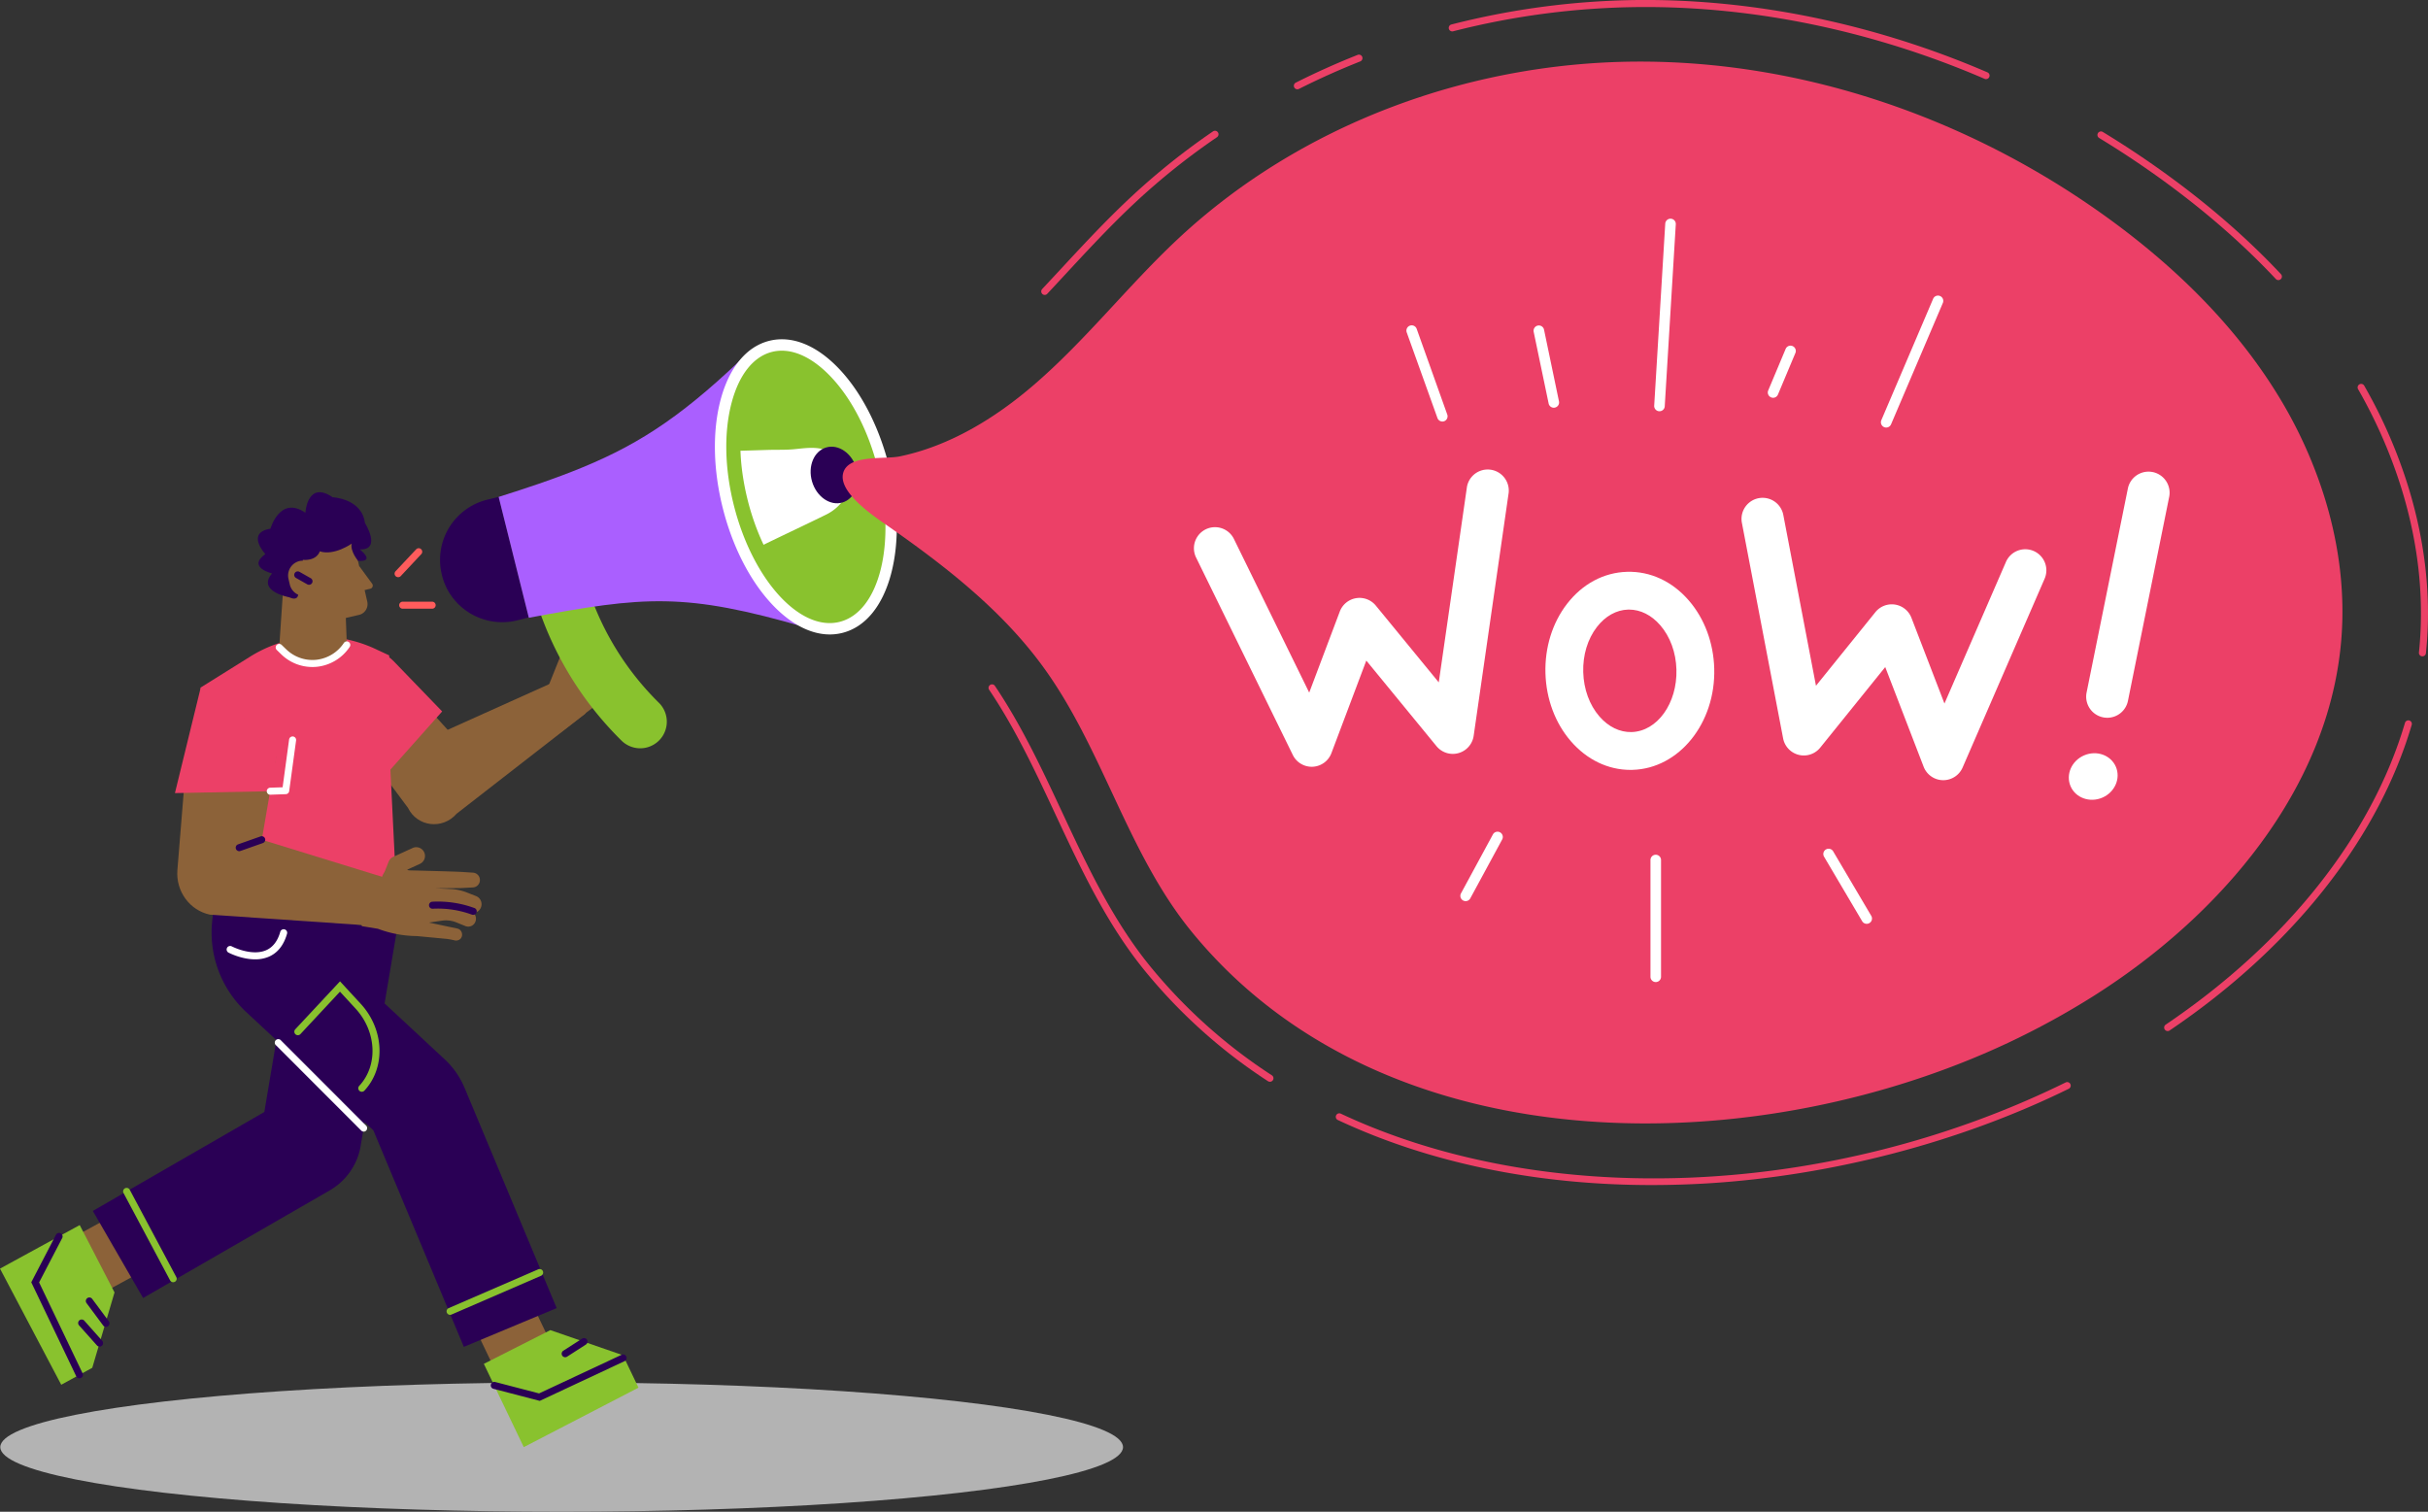 <svg id="_ÎÓÈ_1" data-name="—ÎÓÈ_1" xmlns="http://www.w3.org/2000/svg" viewBox="0 0 1979.64 1232.72"><rect x="0" y="0" width="1979.64" height="1232.72" fill="#333333" stroke="none"/><defs><style>.cls-1{fill:#b3b3b3;}.cls-2{fill:#ec4067;}.cls-3{fill:#8c6239;}.cls-4{fill:#89c22e;}.cls-5{fill:#2a0055;}.cls-6{fill:#fff;}.cls-7{fill:#aa5fff;}.cls-8{fill:#ff5c5c;}</style></defs><title>wow</title><ellipse class="cls-1" cx="457.94" cy="1180.02" rx="457.7" ry="52.7"/><path class="cls-2" d="M851.84,240.49a2.86,2.86,0,0,1-2.1-4.82Q856.88,228,864,220.36c18.66-20.15,38-41,58.42-60A568.45,568.45,0,0,1,989,107.14a2.87,2.87,0,0,1,3.24,4.74,560.73,560.73,0,0,0-66,52.64c-20.3,18.91-39.53,39.66-58.13,59.74q-7.11,7.67-14.24,15.32A2.83,2.83,0,0,1,851.84,240.49Z"/><path class="cls-2" d="M1057.79,72.82a2.87,2.87,0,0,1-1.29-5.43c16.37-8.25,33.39-15.89,50.58-22.69a2.87,2.87,0,0,1,2.11,5.33c-17,6.74-33.89,14.31-50.11,22.48A2.82,2.82,0,0,1,1057.79,72.82Z"/><path class="cls-2" d="M1619.31,64.54a2.82,2.82,0,0,1-1.13-.23C1527.47,25.2,1430,4.93,1336.22,5.76a633.28,633.28,0,0,0-151.43,19.76,2.86,2.86,0,1,1-1.42-5.55A639.08,639.08,0,0,1,1336.17,0c94.53-.79,192.85,19.6,284.28,59a2.87,2.87,0,0,1-1.14,5.5Z"/><path class="cls-2" d="M1857.64,228.4a2.88,2.88,0,0,1-2.09-.91c-27.94-29.83-61-58.37-98.2-84.82-14.85-10.55-30.27-20.7-45.85-30.17a2.87,2.87,0,0,1,3-4.9c15.69,9.54,31.23,19.76,46.19,30.4,37.53,26.67,70.86,55.46,99.07,85.57a2.88,2.88,0,0,1-2.1,4.83Z"/><path class="cls-2" d="M1975.12,535.19l-.3,0a2.87,2.87,0,0,1-2.56-3.14c.32-3.12.6-6.28.83-9.42,3.05-42.11-2.51-85.47-16.53-128.87a405.71,405.71,0,0,0-33.92-76.42,2.86,2.86,0,1,1,5-2.85A410.62,410.62,0,0,1,1962,392c14.25,44.1,19.9,88.2,16.8,131-.23,3.19-.52,6.42-.84,9.59A2.88,2.88,0,0,1,1975.12,535.19Z"/><path class="cls-2" d="M1767.38,840.75a2.87,2.87,0,0,1-1.61-5.24c98.74-66.7,168-154.13,195.13-246.18a2.87,2.87,0,0,1,5.5,1.62c-27.46,93.33-97.58,181.87-197.42,249.31A2.86,2.86,0,0,1,1767.38,840.75Z"/><path class="cls-2" d="M1346.52,966.32c-93.72,0-181.44-18.13-256-53.17A2.87,2.87,0,0,1,1093,908c167.64,78.8,399.69,68.86,591.19-25.34a2.87,2.87,0,0,1,2.54,5.15c-88.61,43.58-193.39,71-295,77.17Q1368.9,966.32,1346.52,966.32Z"/><path class="cls-2" d="M1035.4,882.09a2.91,2.91,0,0,1-1.56-.46,436.65,436.65,0,0,1-100.37-90c-31.22-38.27-52.31-83.43-72.71-127.1-16.16-34.61-32.88-70.4-54.5-102.4A2.87,2.87,0,0,1,811,559c21.87,32.38,38.68,68.37,54.94,103.18,20.25,43.36,41.18,88.19,71.95,125.9A431.25,431.25,0,0,0,1037,876.83a2.86,2.86,0,0,1-1.57,5.26Z"/><path class="cls-3" d="M267.93,571.82l64.71,86.91c7.54,15.51,28.24,18,39.68,4.77l105.17-81.75-11.07-32.28L365,595.1l-47.72-52.54Z"/><path class="cls-2" d="M250.26,583.66l51.31,62.71,58.94-66.25-39.57-41c-12.3-12.75-33.19-10.65-43.38,4.34Z"/><polygon class="cls-3" points="457.72 596.7 508 558.04 457.25 534.22 447.15 559.42 457.72 596.7"/><path class="cls-2" d="M317.87,618.72l6.77,137.58L171.38,739.24l-7.7-178.66,40.17-25.09a107.52,107.52,0,0,1,52.75-16.31h0a107.07,107.07,0,0,1,49.5,10l11.23,5.24Z"/><polygon class="cls-3" points="388.6 1085.71 403.13 1116.02 448.2 1093.15 432.24 1059.88 388.6 1085.71"/><polygon class="cls-4" points="520.59 1131.53 427.06 1180.02 394.5 1112.12 448.73 1084.61 507.92 1105.1 520.59 1131.53"/><path class="cls-5" d="M460.81,1106.71a2.87,2.87,0,0,1-1.55-5.28l15.22-9.78a2.87,2.87,0,1,1,3.1,4.82l-15.22,9.79A2.84,2.84,0,0,1,460.81,1106.71Z"/><path class="cls-5" d="M440.08,1142.3l-37.9-9.88a2.87,2.87,0,0,1,1.44-5.55l35.91,9.36,67.12-31.43a2.87,2.87,0,1,1,2.43,5.19Z"/><polygon class="cls-3" points="90.49 992.09 61.48 1007.94 85.05 1053.58 116.91 1036.18 90.49 992.09"/><polygon class="cls-4" points="49.93 1129.16 0 1034.46 65 998.95 93.37 1053.87 75.23 1115.34 49.93 1129.16"/><path class="cls-5" d="M81.17,1098.07a2.88,2.88,0,0,1-2.14-1L64.4,1080.67a2.87,2.87,0,0,1,4.29-3.81l14.62,16.43a2.87,2.87,0,0,1-2.14,4.78Z"/><path class="cls-5" d="M86.41,1082a2.86,2.86,0,0,1-2.3-1.16L70.6,1062.63a2.87,2.87,0,1,1,4.6-3.43l13.51,18.17a2.86,2.86,0,0,1-.59,4A2.79,2.79,0,0,1,86.41,1082Z"/><path class="cls-5" d="M64.77,1123.92a2.86,2.86,0,0,1-2.59-1.63L25.49,1045.6l20.19-38.81a2.87,2.87,0,0,1,5.09,2.64l-18.88,36.28,35.46,74.11a2.87,2.87,0,0,1-2.58,4.1Z"/><path class="cls-5" d="M116.68,1058.42l-41-71,139.84-80.68,27.07-160.86,80.85,13.61L293.94,935c-.13.76-.27,1.5-.44,2.25A51.86,51.86,0,0,1,269,970.58Z"/><path class="cls-5" d="M378.18,1098.27,304.39,921.65l-104-96.73A88.59,88.59,0,0,1,173,751.22l1.75-16.83,81.55,8.48L254.5,759.7a6.27,6.27,0,0,0,1.78,5.2L362.9,864.11l.64.6a67.49,67.49,0,0,1,15.33,22.53l75,179.42Z"/><path class="cls-6" d="M296.52,922.72a2.85,2.85,0,0,1-2-.84l-69.32-69.39a2.86,2.86,0,1,1,4-4l69.32,69.39a2.87,2.87,0,0,1-2,4.89Z"/><path class="cls-4" d="M367,1072.15a2.86,2.86,0,0,1-1.14-5.49l72.85-31.57a2.87,2.87,0,1,1,2.28,5.26l-72.85,31.57A2.87,2.87,0,0,1,367,1072.15Z"/><path class="cls-4" d="M141.21,1045.55a2.87,2.87,0,0,1-2.54-1.52l-38-71.28a2.87,2.87,0,0,1,5.06-2.7l38,71.28a2.87,2.87,0,0,1-2.52,4.22Z"/><path class="cls-3" d="M282.78,525.8h0a33.51,33.51,0,0,1-51.45,5.72L227.65,528l4.54-67.24,48.1-1.89Z"/><path class="cls-6" d="M254.66,543.89a36.4,36.4,0,0,1-25.32-10.31L225.66,530a2.87,2.87,0,1,1,4-4.12l3.67,3.55A30.7,30.7,0,0,0,257.91,538a31.06,31.06,0,0,0,22.49-13.77,2.87,2.87,0,0,1,4.77,3.19,36.76,36.76,0,0,1-26.65,16.28A35.8,35.8,0,0,1,254.66,543.89Z"/><path class="cls-3" d="M232.43,472.64l9.25,40.52,51.17-11.8a9,9,0,0,0,6.72-10.09c0-.26-.08-.51-.13-.75L290,449.13c-2.56-11.23-13.48-18.29-24.39-15.77l-10.82,2.49C238.65,439.57,228.64,456,232.43,472.64Z"/><path class="cls-5" d="M235.62,487s-26.45-4.89-13.77-19.41c0,0-20.69-4.93-5.51-15.78,0,0-16.22-17.38,4.16-20.71,0,0,7.65-27.27,28.51-13,0,0,1.48-26.73,22.24-12.62,0,0,23.82,1,26.28,20.94,0,0,14,22.13-4.13,21.58,0,0,13.23,10.35-1.45,9.3,0,0-6.53-7.69-5.22-14,0,0-14.19,10.09-26,6.28,0,0-1.92,7.71-13.84,6.95,0,0,1.09,12.49-7.53,12C239.4,468.6,250.31,493.58,235.62,487Z"/><path class="cls-3" d="M292.59,461.19l10.81,14.74a2.63,2.63,0,0,1-1.46,4.13l-7.12,1.65Z"/><path class="cls-3" d="M324.64,756.3l-153.4-10.46c-16.57-3.43-28-19.1-26.6-36.43l8-98.35,72.41,6.25-11.6,67.42,119.14,36.72Z"/><polygon class="cls-2" points="163.68 560.58 142.63 646.7 223.09 645.13 225.91 605.49 163.68 560.58"/><path class="cls-5" d="M195.06,694.08a2.87,2.87,0,0,1-.95-5.58L212.52,682a2.87,2.87,0,0,1,1.91,5.41L196,693.91A2.93,2.93,0,0,1,195.06,694.08Z"/><path class="cls-6" d="M220.27,648.05a2.87,2.87,0,0,1-.09-5.73l10.25-.36L235.72,603a2.87,2.87,0,0,1,5.69.78l-5.63,41.32a2.86,2.86,0,0,1-2.74,2.48l-12.66.44Z"/><path class="cls-3" d="M312.7,718.06s20.46-8,21.16-5.39l-2.38-3s38.44.91,45,1.33l9.32.6a6,6,0,0,1,5.49,5.91h0a6,6,0,0,1-5.55,6.11l-10.45.55-20.39.17,12.49.58a41.64,41.64,0,0,1,13.34,2.86l7.47,2.93a7.11,7.11,0,0,1,4.24,8.21h0a7,7,0,0,1-4.89,5.22l-1.32.37.43.55a6.58,6.58,0,0,1,.9,6.63h0a6.21,6.21,0,0,1-8.07,3.46l-7.4-3a22.65,22.65,0,0,0-11.82-1.42l-10.51,1.55,23.11,4.88c4.49.95,5.37,7.37,1.19,9.3a3.38,3.38,0,0,1-.44.18h0a5.19,5.19,0,0,1-2.89.18,55.47,55.47,0,0,0-6.88-1.26l-23.94-2.26h0a92.47,92.47,0,0,1-31.11-5.71l-.71-.26-13-2.12-9.17-26.39Z"/><path class="cls-5" d="M385.84,746a3.08,3.08,0,0,1-.94-.15l-1.56-.54A80.38,80.38,0,0,0,352.79,741a2.86,2.86,0,0,1-.3-5.72,86,86,0,0,1,32.71,4.58l1.57.54a2.87,2.87,0,0,1-.93,5.58Z"/><path class="cls-3" d="M326.61,732.47a13,13,0,0,1-15.49-10.18A13.38,13.38,0,0,1,321,706.35a13,13,0,0,1,15.5,10.18A13.4,13.4,0,0,1,326.61,732.47Z"/><path class="cls-3" d="M317.31,728a7.14,7.14,0,0,1-6.62-9.75l6.21-15.66a7.11,7.11,0,0,1,3.66-3.85l15.95-7.3a7.12,7.12,0,0,1,5.92,12.95l-13.35,6.1-5.15,13A7.14,7.14,0,0,1,317.31,728Z"/><path class="cls-3" d="M250.62,485.72h0a12.09,12.09,0,0,1-14.38-9.3l-1-4.26a12.16,12.16,0,0,1,8.91-14.67h0a12.09,12.09,0,0,1,14.38,9.3l1,4.26A12.16,12.16,0,0,1,250.62,485.72Z"/><path class="cls-5" d="M251.94,476.85a2.89,2.89,0,0,1-1.41-.37l-9.18-5.2a2.87,2.87,0,1,1,2.82-5l9.18,5.2a2.86,2.86,0,0,1-1.41,5.36Z"/><path class="cls-4" d="M295,890.25a2.86,2.86,0,0,1-2.1-4.82c15.54-16.66,14.19-44.37-3.07-63.09l-12.64-13.71-32.29,34.64a2.87,2.87,0,0,1-4.2-3.91l36.52-39.16,16.83,18.25c19.28,20.91,20.62,52,3.05,70.89A2.85,2.85,0,0,1,295,890.25Z"/><path class="cls-6" d="M208,782.27c-11.06,0-21.12-5.2-21.68-5.49A2.87,2.87,0,1,1,189,771.7h0c.16.08,16,8.26,27.89,3.17,5.55-2.38,9.47-7.45,11.64-15.06a2.86,2.86,0,0,1,5.51,1.57c-2.67,9.36-7.68,15.68-14.91,18.77A28.16,28.16,0,0,1,208,782.27Z"/><path class="cls-4" d="M540,600.57a21.7,21.7,0,0,1-33.24,3.36,275.7,275.7,0,0,1-74-129.59l-2.3-9.18a21.69,21.69,0,1,1,42.09-10.51l2.29,9.18A232.43,232.43,0,0,0,537.16,573,21.68,21.68,0,0,1,540,600.57Z"/><path class="cls-5" d="M406.57,405.16l24.55,98.32-9.43,2.36a50.71,50.71,0,0,1-57.57-26.45,49.6,49.6,0,0,1-3.52-9.4c-.09-.33-.17-.65-.25-1a50.53,50.53,0,0,1,31.85-60,49.41,49.41,0,0,1,4.93-1.5Z"/><path class="cls-7" d="M647.46,397.33l9.91,114.41c-99.18-28.87-131.75-25.61-226.19-8l-24.62-98.54c11.74-3.71,22.64-7.25,32.88-10.77C452.22,390,464,385.65,475,381.09c49.32-20.31,85.1-44.85,137.77-96.2l17.55,56.94Z"/><path class="cls-4" d="M685.47,513.49a38.82,38.82,0,0,1-17.75.13c-30.16-6.58-61-46.12-74.17-98.9-10.26-41.05-7.33-80,5.53-104.74,7-13.39,16.86-22.58,29.15-25.66,35-8.73,76.12,35.49,91.93,98.77S720.43,504.75,685.47,513.49Z"/><path class="cls-6" d="M678.7,517.29c-16.35.82-33.67-7.81-49.59-24.91-17.89-19.22-32.05-47.07-39.89-78.43s-8.42-62.59-1.67-88c7-26.34,21.11-43.4,39.73-48.05s39.1,3.77,57.67,23.71c17.88,19.22,32,47.08,39.88,78.43s8.43,62.59,1.68,88c-7,26.33-21.12,43.39-39.74,48.05A42.37,42.37,0,0,1,678.7,517.29ZM635.78,286a32.07,32.07,0,0,0-6.25.92c-15.2,3.8-26.93,18.51-33,41.44-6.35,23.88-5.74,53.48,1.72,83.34,15.16,60.7,53.88,103.51,86.31,95.39S731,443,715.84,382.33C708.38,352.47,695,326.06,678.16,308,664.18,293,649.36,285.33,635.78,286Z"/><path class="cls-6" d="M673.46,419.68c-16.89,8.3-33.94,16.27-50.89,24.53-.39-.82-.78-1.65-1.16-2.48q-2.4-5.3-4.55-10.9a203.66,203.66,0,0,1-7.25-23.06c-.08-.3-.16-.61-.22-.91a203.8,203.8,0,0,1-4.53-24.69c-.47-4-.82-7.9-1-11.75-.06-1-.1-1.91-.14-2.86l22.39-.68c7.19-.22,14.35.1,21.51-.59,7.93-.77,16.08-2.05,23.91.13a28.31,28.31,0,0,1,17.81,14.92,26.74,26.74,0,0,1,1.83,5C694.8,401.06,686.26,413.38,673.46,419.68Z"/><path class="cls-5" d="M686.79,409.77c-10,2.92-21.07-4.75-24.7-17.15s1.55-24.83,11.56-27.76,21.07,4.75,24.7,17.15S696.8,406.84,686.79,409.77Z"/><path class="cls-2" d="M1894.08,401.77a369.83,369.83,0,0,0-37.08-80c-36.21-58.83-87.13-107.62-143.43-147.64-110.68-78.67-245.31-125-381.09-123.88s-271.85,51.25-371.22,143.79c-41.31,38.47-76.11,83.67-119,120.39-31.16,26.7-68,49.25-108.56,57.71-12.7,2.65-42.8-1.93-46.36,14.1s26.64,35.69,37.06,43c46.21,32.28,91.41,67.52,124.89,112.87C899,609.38,918.47,694.62,971.48,759.6c159,194.88,467.57,188.34,675.78,85.93a644.55,644.55,0,0,0,59-32.92c104.49-65.83,194-170.53,202.89-293.7C1912,479.32,1906.3,439.58,1894.08,401.77Z"/><path class="cls-8" d="M324.64,470.63a2.83,2.83,0,0,1-2-.77,2.86,2.86,0,0,1-.14-4.05L339.24,448a2.87,2.87,0,1,1,4.19,3.92l-16.7,17.84A2.83,2.83,0,0,1,324.64,470.63Z"/><path class="cls-8" d="M352.34,496.36h-24a2.87,2.87,0,1,1,0-5.74h24a2.87,2.87,0,0,1,0,5.74Z"/><path class="cls-6" d="M1069.51,625.24a17.17,17.17,0,0,1-15.43-9.62l-78.87-161a17.18,17.18,0,1,1,30.86-15.13l61.38,125.28,24.93-66.12a17.2,17.2,0,0,1,29.38-4.83l51.32,62.6,23-159.53a17.19,17.19,0,0,1,34,4.9L1201.54,600a17.19,17.19,0,0,1-30.31,8.44L1114,538.66l-28.45,75.46a17.18,17.18,0,0,1-15.26,11.1Z"/><path class="cls-6" d="M1584.44,636.18h-.37a17.18,17.18,0,0,1-15.67-11l-31.3-81.24-53,65.7a17.19,17.19,0,0,1-30.26-7.57L1420.17,426a17.19,17.19,0,0,1,33.76-6.46l26.7,139.64,48.43-60a17.18,17.18,0,0,1,29.41,4.61l26.92,69.88,50-115.15a17.19,17.19,0,1,1,31.53,13.69L1600.2,625.83A17.21,17.21,0,0,1,1584.44,636.18Z"/><path class="cls-6" d="M1329.41,627.79c-18.33,0-35.56-8.28-48.66-23.43-12.75-14.74-20.1-34.42-20.69-55.41s5.65-41.06,17.55-56.49c12.62-16.36,30-25.65,49-26.19s36.87,7.78,50.38,23.41c12.75,14.73,20.1,34.42,20.69,55.41,1.25,44.52-28.61,81.61-66.54,82.67C1330.56,627.78,1330,627.79,1329.41,627.79Zm-1.14-130.72h-.8c-9.56.27-18.6,5.31-25.46,14.21-7.57,9.81-11.53,22.88-11.14,36.79s5.07,26.74,13.18,36.12c7.35,8.49,16.68,13,26.21,12.75,21-.58,37.37-23.46,36.6-51-.39-13.91-5.07-26.73-13.19-36.11C1346.53,501.58,1337.54,497.07,1328.27,497.07Z"/><path class="cls-6" d="M1714.07,650.43c-10.2,4.37-21.79.19-25.87-9.34s.89-20.79,11.1-25.16,21.78-.19,25.86,9.34S1724.28,646.06,1714.07,650.43Z"/><path class="cls-6" d="M1718.14,585.28a17.41,17.41,0,0,1-3.42-.35,17.18,17.18,0,0,1-13.44-20.25L1735,398a17.19,17.19,0,0,1,33.69,6.81L1735,571.49A17.2,17.2,0,0,1,1718.14,585.28Z"/><path class="cls-6" d="M1353,335.34h-.27a4.32,4.32,0,0,1-4-4.57l9-148.26a4.31,4.31,0,1,1,8.6.52l-9,148.27A4.3,4.3,0,0,1,1353,335.34Z"/><path class="cls-6" d="M1176,343.72a4.31,4.31,0,0,1-4-2.86l-25-69.69a4.31,4.31,0,1,1,8.11-2.91L1180,338a4.31,4.31,0,0,1-2.6,5.51A4.13,4.13,0,0,1,1176,343.72Z"/><path class="cls-6" d="M1266.87,332.47a4.31,4.31,0,0,1-4.21-3.43l-12.19-58.45a4.31,4.31,0,1,1,8.44-1.76l12.18,58.45a4.3,4.3,0,0,1-3.33,5.09A3.92,3.92,0,0,1,1266.87,332.47Z"/><path class="cls-6" d="M1445.71,324.37A4.25,4.25,0,0,1,1444,324a4.29,4.29,0,0,1-2.3-5.64l14.27-34a4.31,4.31,0,0,1,7.94,3.34l-14.27,34A4.31,4.31,0,0,1,1445.71,324.37Z"/><path class="cls-6" d="M1537.88,348.63a4.36,4.36,0,0,1-1.68-.35,4.31,4.31,0,0,1-2.28-5.65l42.31-99.15a4.31,4.31,0,0,1,7.92,3.38L1541.85,346A4.32,4.32,0,0,1,1537.88,348.63Z"/><path class="cls-6" d="M1194.94,734.8a4.36,4.36,0,0,1-2-.52,4.3,4.3,0,0,1-1.73-5.84l26-48a4.3,4.3,0,1,1,7.57,4.1l-26,48A4.31,4.31,0,0,1,1194.94,734.8Z"/><path class="cls-6" d="M1350,800.8a4.31,4.31,0,0,1-4.31-4.31v-95a4.31,4.31,0,1,1,8.61,0v95A4.31,4.31,0,0,1,1350,800.8Z"/><path class="cls-6" d="M1522,753.3a4.3,4.3,0,0,1-3.71-2.12l-31-52.5a4.31,4.31,0,1,1,7.42-4.38l31,52.5a4.31,4.31,0,0,1-3.71,6.5Z"/></svg>